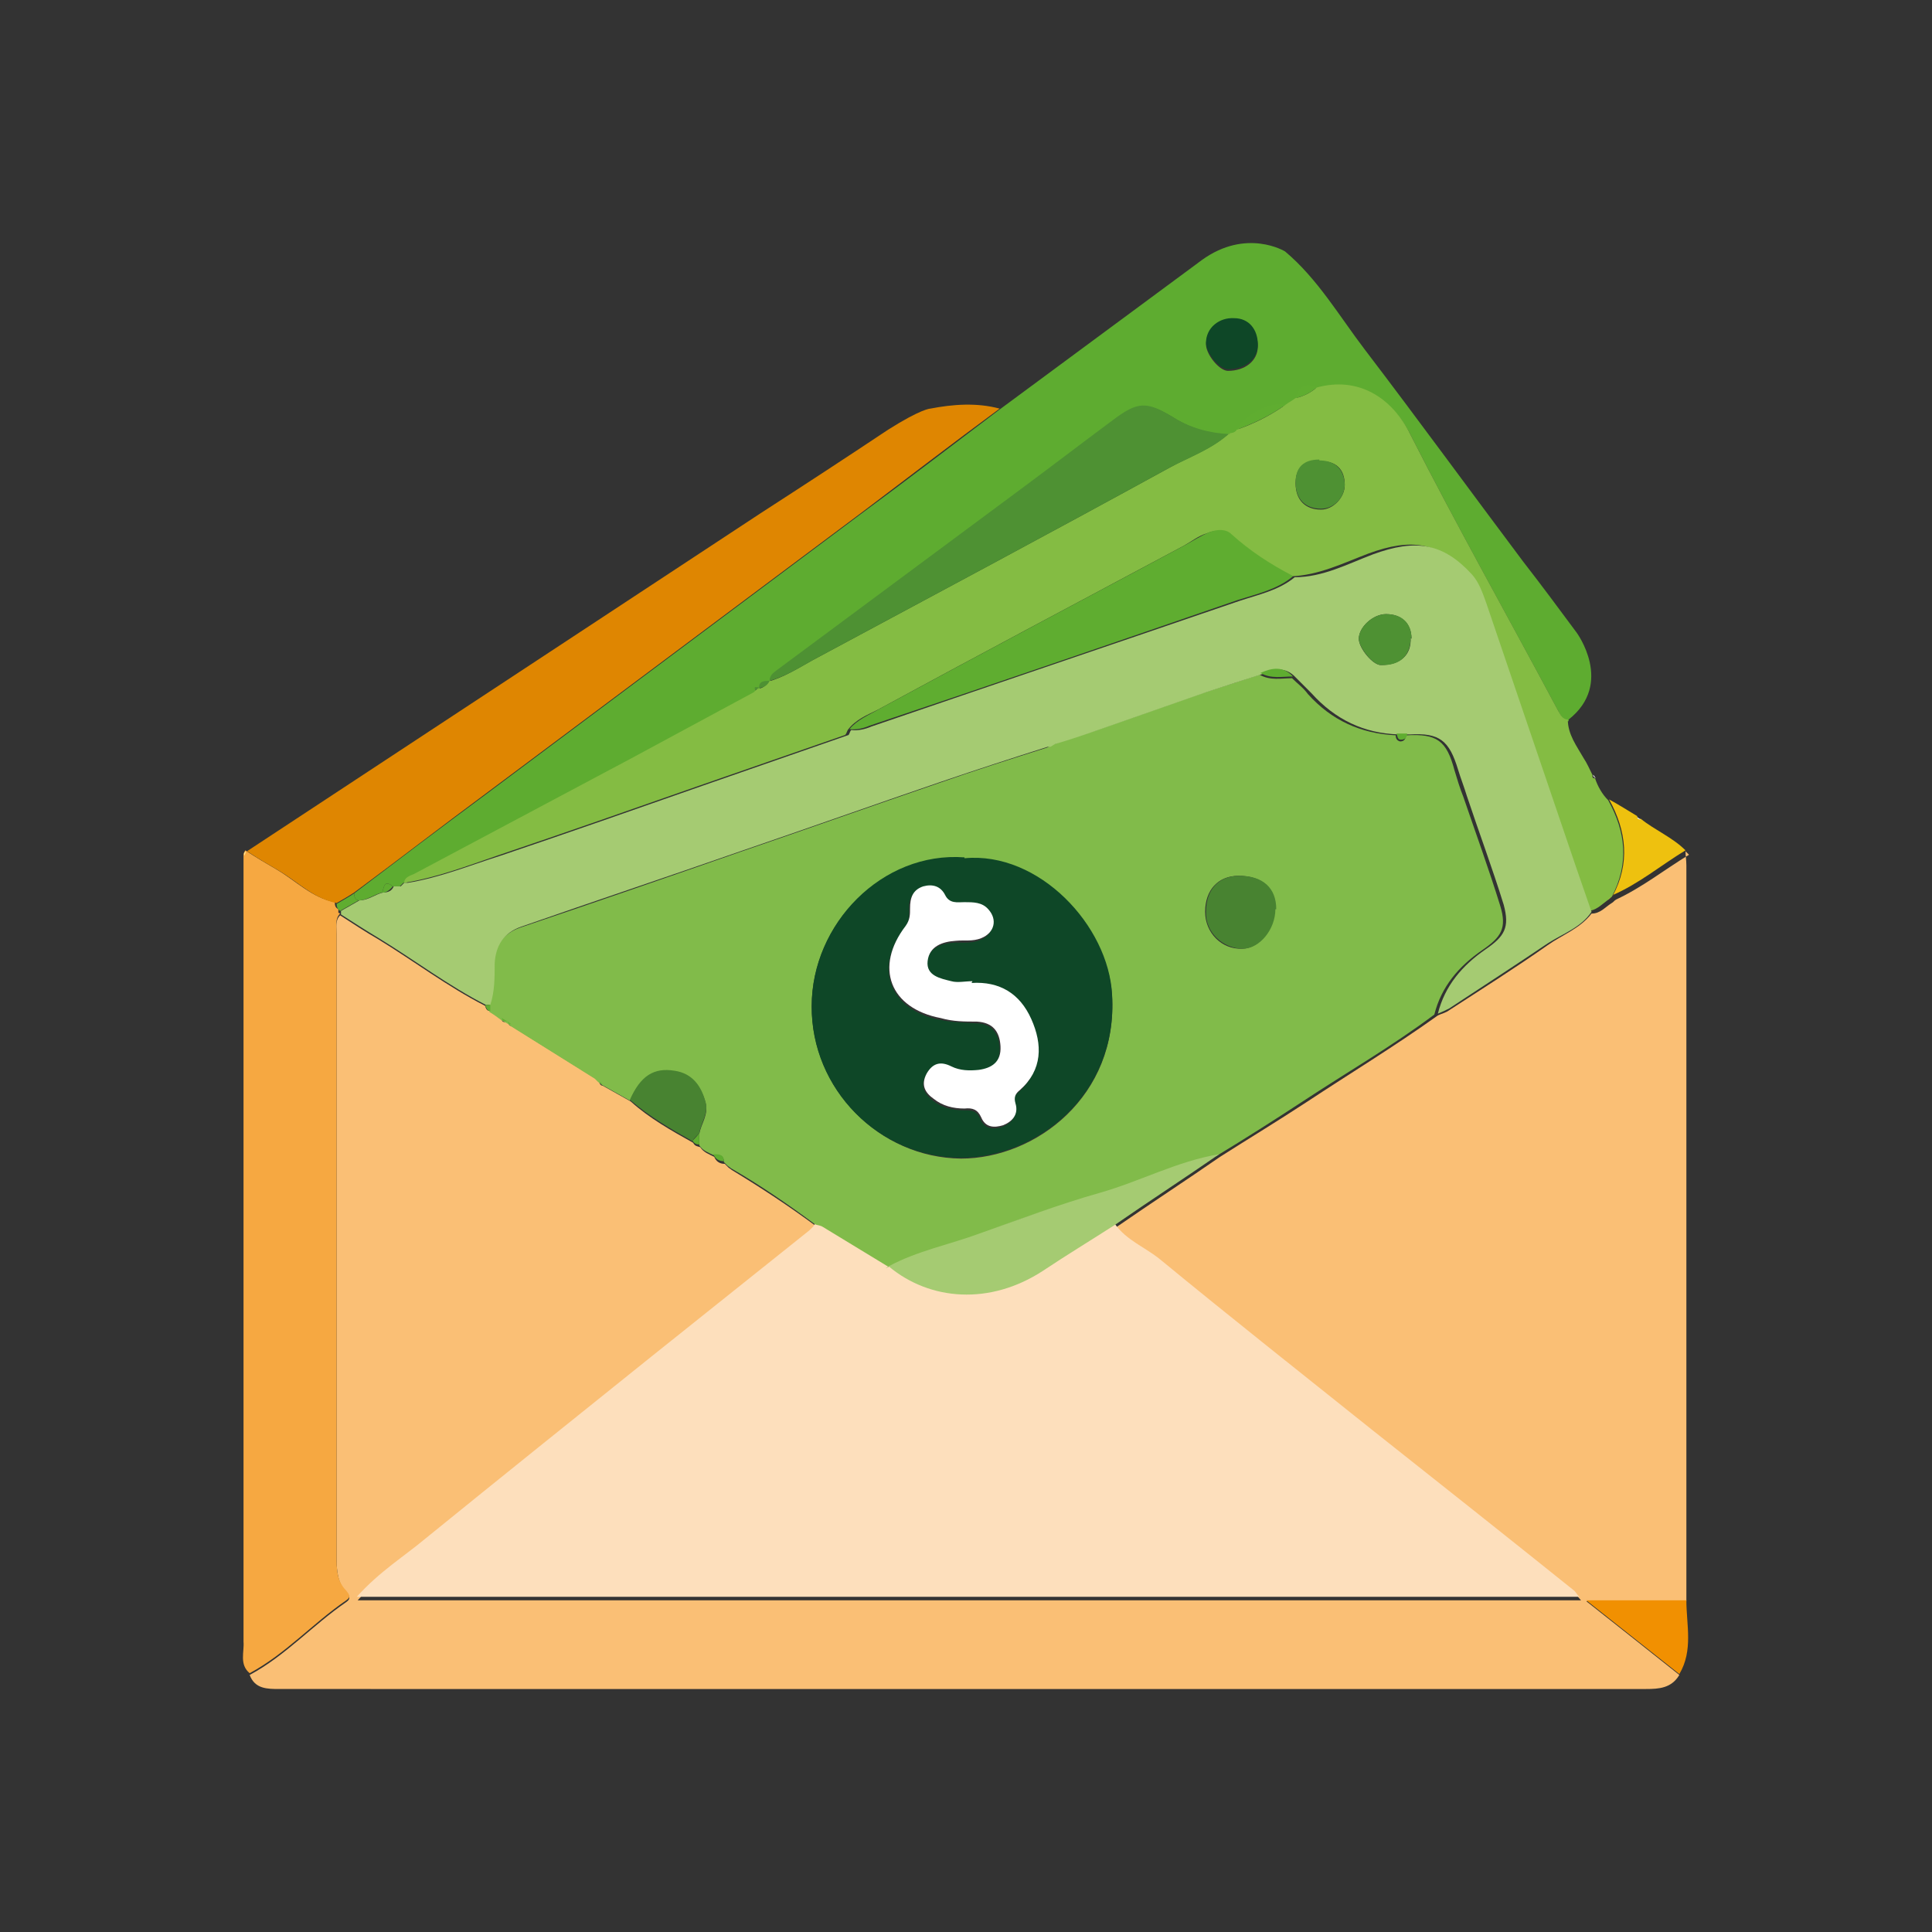 <?xml version="1.0" encoding="UTF-8"?>
<svg id="Capa_1" data-name="Capa 1" xmlns="http://www.w3.org/2000/svg" viewBox="0 0 22 22">
  <rect x="0" y="0" width="22" height="22" fill="#333333" stroke="none"/>
  <defs>
    <style>
      .cls-1 {
        fill: #fff;
      }

      .cls-2 {
        fill: #eec10f;
      }

      .cls-3 {
        fill: #fddfbc;
      }

      .cls-4 {
        fill: #488331;
      }

      .cls-5 {
        fill: #df8601;
      }

      .cls-6 {
        fill: #f19001;
      }

      .cls-7 {
        fill: #0e4727;
      }

      .cls-8 {
        fill: #84bc43;
      }

      .cls-9 {
        fill: #a5cb72;
      }

      .cls-10 {
        fill: #ffea99;
      }

      .cls-11 {
        fill: #4e9133;
      }

      .cls-12 {
        fill: #5fad30;
      }

      .cls-13 {
        fill: none;
      }

      .cls-14 {
        fill: #81bb4a;
      }

      .cls-15 {
        fill: #5eac30;
      }

      .cls-16 {
        fill: #fabf75;
      }

      .cls-17 {
        fill: #f6a841;
      }

      .cls-18 {
        fill: #f6f6f4;
      }
    </style>
  </defs>
  <g>
    <path class="cls-16" d="m19.193,9.693c0,.05.01.1.01.16v8.38h-1.14c.38.3.72.57,1.06.84-.09.15-.23.16-.38.16H3.183c-.14,0-.28,0-.34-.16.41-.22.72-.57,1.1-.83.06-.04.03-.08,0-.11-.1-.11-.11-.25-.11-.39v-7.11c0-.07-.02-.15.04-.21.14.09.29.19.43.27.41.25.79.54,1.22.76.01.03.02.06.06.06.04.03.08.06.13.09,0,.05.05.03.07.04h0s.01.04.04.04c.32.2.64.4.96.6.01.01.02.02.04.04h0s.01.04.04.04c.11.06.21.12.32.18.21.19.46.33.71.47.02.04.05.04.08.05.04.06.1.08.16.11.02.05.06.08.12.08.01.01.02.02.04.04.01.01.03.02.04.03.33.2.65.41.96.64,0,.04-.04.07-.07.09-.6.48-1.2.95-1.79,1.43-.86.69-1.72,1.37-2.57,2.07-.25.21-.53.38-.79.67h13.93s-.05-.06-.07-.08c-.77-.61-1.54-1.22-2.3-1.83-.8-.64-1.61-1.28-2.4-1.93-.17-.14-.39-.22-.52-.41.39-.27.79-.53,1.18-.8.33-.21.66-.41.98-.62.5-.33,1.01-.64,1.5-.99.04-.02.09-.03.13-.06.37-.24.75-.48,1.12-.74.17-.12.37-.19.5-.36.1,0,.15-.07.23-.12.02-.01.03-.03.05-.04h0c.3-.14.55-.34.83-.51l-.04-.04Z"/>
    <path class="cls-15" d="m17.863,8.193c.52-.41.09-.99.09-.99-.2-.27-.4-.54-.61-.81-.6-.8-1.19-1.61-1.8-2.41-.29-.38-.54-.81-.91-1.12,0,0-.44-.27-.95.1-.01.01-.03.02-.04.03l-2.26,1.67c-.53.4-1.05.8-1.58,1.19-1.43,1.07-2.85,2.13-4.28,3.2-.5.37-.99.74-1.49,1.12,0,.04.01.07.05.08.1,0,.18-.07.27-.09.02-.06.02-.15.12-.07h.08c.01-.01.02-.02.04-.04h.04c0-.06.06-.08.11-.1.83-.44,1.65-.88,2.48-1.32.46-.25.93-.5,1.39-.75-.03-.06.02-.03.04-.04,0-.08.06-.08.12-.08,0-.06.04-.09.08-.12.93-.69,1.86-1.38,2.79-2.07.35-.26.69-.52,1.04-.78.28-.21.38-.22.69-.03.19.12.41.18.64.19.03,0,.06,0,.08-.04.08-.17.4-.33.55-.28.04-.03.08-.05.12-.08.04-.12.1-.19.24-.12.47-.13.86.11,1.07.54.54,1.06,1.12,2.09,1.68,3.14.03.05.05.1.11.1m-3.88-3.99c-.1,0-.25-.19-.25-.3,0-.17.15-.29.32-.28.17,0,.27.13.27.3s-.15.28-.34.28Z"/>
    <path class="cls-8" d="m14.003,4.933s.06,0,.08-.04c.2-.07.38-.16.55-.28.04-.03.08-.05.12-.08.09-.02.17-.06.24-.12.47-.13.86.11,1.07.54.54,1.06,1.12,2.09,1.68,3.14.03.05.05.1.11.1,0,.17.1.3.18.44.04.06.07.13.1.19,0,.03,0,.04.03.04.03.09.08.18.15.25.2.36.24.72.04,1.1h0c-.02.01-.03.03-.05.04-.07.05-.13.12-.23.12-.06-.17-.12-.35-.18-.52l-1.02-3c-.04-.11-.07-.22-.16-.32-.33-.36-.64-.41-1.13-.23-.29.11-.57.25-.89.26-.25-.13-.48-.29-.69-.47-.06-.06-.17-.06-.26-.02-.1.03-.17.09-.26.14-1.16.62-2.33,1.24-3.49,1.87-.12.06-.25.11-.34.23-.01.02-.02.06-.04.06-.55.19-1.09.38-1.64.57-.77.27-1.54.54-2.31.8-.35.12-.69.25-1.06.31,0-.06.06-.08.11-.1.83-.44,1.65-.88,2.48-1.32.46-.25.93-.5,1.39-.75l.04-.04h0c.05,0,.1-.03.12-.08h0c.18-.05.34-.15.5-.24,1.36-.73,2.71-1.45,4.06-2.19.23-.13.48-.21.68-.39l.02-.01Zm1.02.31c-.18,0-.27.09-.27.26,0,.19.11.3.29.3.14,0,.27-.14.27-.28,0-.18-.1-.28-.29-.27v-.01Z"/>
    <path class="cls-17" d="m3.873,10.403c-.06.06-.04.14-.04.21v7.11c0,.14,0,.28.11.39.03.04.06.07,0,.11-.38.26-.69.61-1.1.83-.12-.1-.06-.24-.07-.36v-8.96c0-.02.01-.03.02-.05h0c.12.08.24.15.36.22.22.13.4.32.66.37,0,.03,0,.06.04.08v.04l.02.01Z"/>
    <path class="cls-5" d="m10.593,4.653s-.1,0-.48.24c-.48.32-.97.64-1.45.95l-5.85,3.85c.12.08.24.15.36.22.22.13.4.32.66.37.07-.04.14-.08.2-.12.5-.37.99-.75,1.49-1.12,1.43-1.07,2.85-2.13,4.28-3.2.53-.4,1.05-.8,1.58-1.19-.26-.07-.53-.05-.79,0Z"/>
    <path class="cls-6" d="m19.123,19.063c-.34-.27-.67-.53-1.06-.84h1.14c0,.28.08.57-.08.84Z"/>
    <path class="cls-2" d="m18.363,10.203c.2-.37.16-.74-.04-1.1.11.06.22.13.32.19,0,.02.01.04.04.03.16.13.36.21.51.36-.28.17-.53.38-.83.51v.01Z"/>
    <path class="cls-18" d="m18.683,9.333s-.04,0-.04-.03c.01.01.03.02.04.03Z"/>
    <path class="cls-10" d="m2.803,9.693s-.01.03-.02.05c-.01-.02,0-.04.02-.05Z"/>
    <path class="cls-18" d="m18.173,8.863s-.04-.02-.03-.04c.01.01.02.03.03.04Z"/>
    <path class="cls-3" d="m12.693,13.933c.13.19.35.27.52.41.79.65,1.6,1.29,2.4,1.93.77.61,1.54,1.22,2.3,1.83.03.02.04.05.07.08H4.063c.26-.29.54-.46.79-.67.85-.69,1.71-1.38,2.57-2.07.6-.48,1.19-.95,1.79-1.43.03-.03.06-.05.07-.09.03.01.06.02.09.03.25.15.49.3.74.45.47.38,1.14.44,1.75.05.28-.18.55-.35.83-.53v.01Z"/>
    <path class="cls-14" d="m10.113,14.423c-.25-.15-.49-.3-.74-.45-.03-.02-.06-.02-.09-.03-.31-.23-.63-.45-.96-.64-.01-.01-.03-.02-.04-.03-.01-.01-.02-.02-.04-.04,0-.09-.06-.08-.12-.08-.06-.03-.12-.05-.16-.11v-.13c.02-.12.11-.22.07-.36-.05-.18-.15-.32-.35-.35-.24-.04-.39.06-.51.33-.11-.06-.21-.12-.32-.18-.01-.01-.02-.02-.04-.03h0c-.01-.01-.02-.02-.04-.04-.32-.2-.64-.4-.96-.6-.01-.01-.02-.02-.04-.03h0c-.02-.01-.05-.03-.07-.04-.04-.03-.08-.06-.13-.09v-.07c.04-.16.04-.31.05-.47,0-.2.1-.35.3-.42.83-.28,1.67-.57,2.5-.86.76-.26,1.52-.53,2.28-.79.4-.14.81-.27,1.22-.4.02-.01.03-.02.05-.03.17-.06.35-.11.52-.17.4-.14.8-.28,1.2-.42.22-.07.43-.14.65-.21.12.07.25.04.37.04.06.06.13.11.18.18.27.3.6.45,1,.47,0,.03.01.06.05.07.05,0,.06-.03.07-.07.35-.02.46.06.55.4.03.1.06.2.1.3.14.41.29.82.42,1.24.08.26.01.36-.21.51-.26.18-.46.41-.54.73-.48.36-1,.66-1.5.99-.32.21-.65.42-.98.62-.48.08-.9.31-1.36.44-.46.13-.91.29-1.36.46-.35.13-.71.21-1.05.38l.03-.02Zm.87-4.65c-.94-.07-1.74.75-1.74,1.69s.77,1.72,1.7,1.73c.85,0,1.79-.71,1.72-1.86-.05-.78-.84-1.63-1.68-1.55v-.01Zm3.54.58c0-.24-.15-.38-.42-.38-.23,0-.38.16-.38.41,0,.24.19.43.42.42.19,0,.37-.22.37-.45h.01Z"/>
    <path class="cls-9" d="m11.933,8.503c-.41.13-.81.26-1.22.4-.76.26-1.52.53-2.28.79-.83.29-1.67.57-2.5.86-.2.07-.29.22-.3.42,0,.16,0,.32-.05.47h-.05c-.43-.22-.81-.51-1.22-.76-.15-.09-.29-.18-.43-.27v-.04c.07-.04.14-.08.21-.12.1,0,.18-.07.27-.09.06,0,.1-.02.12-.07h.08c.01-.01.02-.02.04-.04h.04c.37-.06.71-.2,1.06-.31.77-.26,1.54-.53,2.31-.8.55-.19,1.09-.38,1.64-.57.02,0,.02-.04.04-.06.08.01.16-.01.23-.04,1.4-.48,2.79-.95,4.19-1.43.21-.07.45-.12.63-.27.32,0,.6-.15.89-.26.49-.18.8-.13,1.13.23.08.09.12.21.16.32.34,1,.68,2,1.02,3,.06.17.12.35.18.52-.12.18-.33.25-.5.36-.37.25-.74.49-1.12.74-.04.02-.08.04-.13.06.08-.32.28-.55.54-.73.22-.15.28-.25.21-.51-.13-.42-.28-.82-.42-1.24-.03-.1-.07-.2-.1-.3-.1-.33-.21-.42-.55-.4h-.12c-.4-.01-.73-.17-1-.47-.06-.06-.12-.12-.18-.18-.11-.12-.24-.1-.37-.04-.22.07-.44.14-.65.21-.4.14-.8.28-1.2.42-.17.06-.35.12-.52.17-.02.01-.03.02-.05.03l-.03-0Zm4.14-1.23c0-.17-.11-.28-.29-.28-.15,0-.31.15-.31.28,0,.11.16.3.25.3.22,0,.35-.11.34-.31l.01.01Z"/>
    <path class="cls-9" d="m10.113,14.423c.33-.18.7-.25,1.05-.38.45-.16.9-.33,1.36-.46s.88-.36,1.36-.44c-.39.27-.79.53-1.18.8-.28.18-.56.35-.83.53-.6.39-1.28.34-1.75-.05h-.01Z"/>
    <path class="cls-4" d="m7.173,12.523c.12-.27.27-.37.51-.33.2.03.3.17.35.35.04.13-.05.24-.07.36-.03.03-.06.06-.08.09-.25-.14-.49-.28-.71-.47Z"/>
    <path class="cls-12" d="m7.883,12.993s.06-.06.08-.09v.13c-.03,0-.06-.01-.08-.05v.01Z"/>
    <path class="cls-12" d="m8.123,13.143c.06,0,.12,0,.12.08-.06,0-.1-.03-.12-.08Z"/>
    <path class="cls-12" d="m5.713,11.593s.05.03.07.04c-.03-.01-.06,0-.07-.04Z"/>
    <path class="cls-12" d="m5.533,11.443h.05v.07c-.04,0-.04-.04-.06-.06l.01-.01Z"/>
    <path class="cls-2" d="m18.313,10.243s.03-.03.05-.04c-.02.01-.03.03-.05.04Z"/>
    <path class="cls-12" d="m5.783,11.633s.02.02.04.03c-.02,0-.04-.01-.04-.03Z"/>
    <path class="cls-12" d="m6.823,12.313s.02.02.04.03c-.02,0-.03-.01-.04-.03Z"/>
    <path class="cls-12" d="m8.283,13.263s.03.02.04.03c-.01-.01-.03-.02-.04-.03Z"/>
    <path class="cls-12" d="m6.783,12.273s.02.02.04.04c-.01-.01-.02-.02-.04-.04Z"/>
    <path class="cls-11" d="m14.003,4.933c-.2.18-.45.27-.68.39-1.35.74-2.7,1.46-4.06,2.19-.16.09-.32.19-.5.24,0-.06.04-.09.08-.12.93-.69,1.86-1.38,2.79-2.07.35-.26.69-.52,1.04-.78.28-.21.38-.22.69-.03.19.12.41.18.64.19v-.01Z"/>
    <path class="cls-7" d="m14.323,3.923c0,.17-.15.28-.34.28-.1,0-.25-.19-.25-.3,0-.17.15-.29.32-.28.17,0,.27.13.27.3Z"/>
    <path class="cls-12" d="m14.633,4.613c-.17.12-.36.21-.55.28.08-.17.4-.33.55-.28Z"/>
    <path class="cls-12" d="m14.993,4.413c-.07.06-.15.1-.24.12.04-.12.1-.19.24-.12Z"/>
    <path class="cls-12" d="m4.083,10.253c-.07.04-.14.08-.21.12-.03-.02-.04-.05-.04-.08.07-.04.14-.08.2-.12,0,.04.01.07.05.08Z"/>
    <path class="cls-12" d="m4.473,10.093s-.06.08-.12.07c.02-.06.02-.15.12-.07Z"/>
    <path class="cls-11" d="m8.763,7.753c-.02.05-.07.08-.12.08,0-.08.06-.08.12-.08Z"/>
    <path class="cls-11" d="m8.643,7.823l-.04.04c-.03-.06.02-.03.04-.04Z"/>
    <path class="cls-12" d="m4.593,10.053l-.04.04c.01-.01.02-.02.04-.04Z"/>
    <path class="cls-12" d="m14.723,6.563c-.18.15-.41.2-.63.27-1.39.48-2.79.96-4.19,1.43-.07.03-.15.05-.23.04.09-.11.22-.16.34-.23,1.16-.63,2.33-1.25,3.49-1.87.09-.05.17-.1.26-.14.1-.04.2-.04.26.02.21.19.44.34.69.47l.01.01Z"/>
    <path class="cls-11" d="m15.023,5.243c.18,0,.28.1.29.27,0,.15-.12.28-.27.28-.18,0-.29-.11-.29-.3,0-.17.09-.26.27-.26v.01Z"/>
    <path class="cls-7" d="m10.983,9.773c.85-.08,1.64.77,1.68,1.55.07,1.15-.87,1.86-1.72,1.86-.93,0-1.71-.78-1.7-1.73,0-.93.8-1.76,1.74-1.69v.01Zm.08,1.42c-.08,0-.16.02-.24,0-.12-.03-.29-.06-.27-.23.02-.17.16-.22.32-.23.1,0,.2.01.29-.03.15-.06.18-.21.08-.33-.08-.09-.18-.08-.27-.08-.08,0-.17.02-.22-.08-.05-.1-.14-.14-.25-.1-.12.04-.16.13-.15.25,0,.07,0,.14-.05.2-.36.46-.17.94.4,1.05.14.03.27.03.41.04.18,0,.26.11.27.28.01.18-.1.25-.25.27-.1.02-.21.02-.31-.04-.12-.07-.21-.05-.28.08s-.01.22.08.29c.1.08.22.11.35.11.09,0,.15,0,.19.1.05.12.16.12.25.09.1-.04.18-.12.14-.25-.02-.07,0-.11.05-.15.26-.24.26-.52.13-.81-.13-.29-.35-.43-.68-.41l.01-.02Z"/>
    <path class="cls-4" d="m14.523,10.353c0,.23-.18.45-.37.45-.23,0-.43-.19-.42-.42,0-.25.14-.41.38-.41.27,0,.42.14.42.38h-.01Z"/>
    <path class="cls-12" d="m14.353,7.663c.13-.06.26-.08.37.04-.12,0-.25.03-.37-.04Z"/>
    <path class="cls-12" d="m15.903,8.353h.12c0,.04-.02.07-.07.07-.04,0-.04-.04-.05-.07Z"/>
    <path class="cls-12" d="m11.933,8.503s.03-.02.05-.03c-.02.01-.03.02-.05.03Z"/>
    <path class="cls-11" d="m16.063,7.263c0,.2-.12.32-.34.31-.09,0-.25-.2-.25-.3,0-.13.16-.28.31-.28.18,0,.29.1.29.28l-.01-.01Z"/>
    <path class="cls-1" d="m11.063,11.193c.32-.02.55.12.68.41s.13.58-.13.81c-.05.04-.07.08-.05.15.04.13-.04.21-.14.25-.1.03-.2.03-.25-.09-.04-.09-.1-.11-.19-.1-.13,0-.25-.03-.35-.11-.1-.07-.15-.16-.08-.29.07-.12.16-.14.28-.08.1.05.21.05.31.04.15-.02.26-.09.25-.27-.01-.17-.09-.27-.27-.28-.14,0-.27,0-.41-.04-.58-.11-.76-.58-.4-1.05.05-.07.05-.13.05-.2,0-.12.03-.21.15-.25.11-.03.2,0,.25.1s.14.08.22.08c.1,0,.2,0,.27.08.11.12.07.27-.08.33-.1.04-.19.02-.29.03-.15.01-.3.06-.32.23-.02.17.15.2.27.23.07.02.16,0,.24,0l-.01.02Z"/>
  </g>
  <rect class="cls-13" width="22" height="22"/>
</svg>